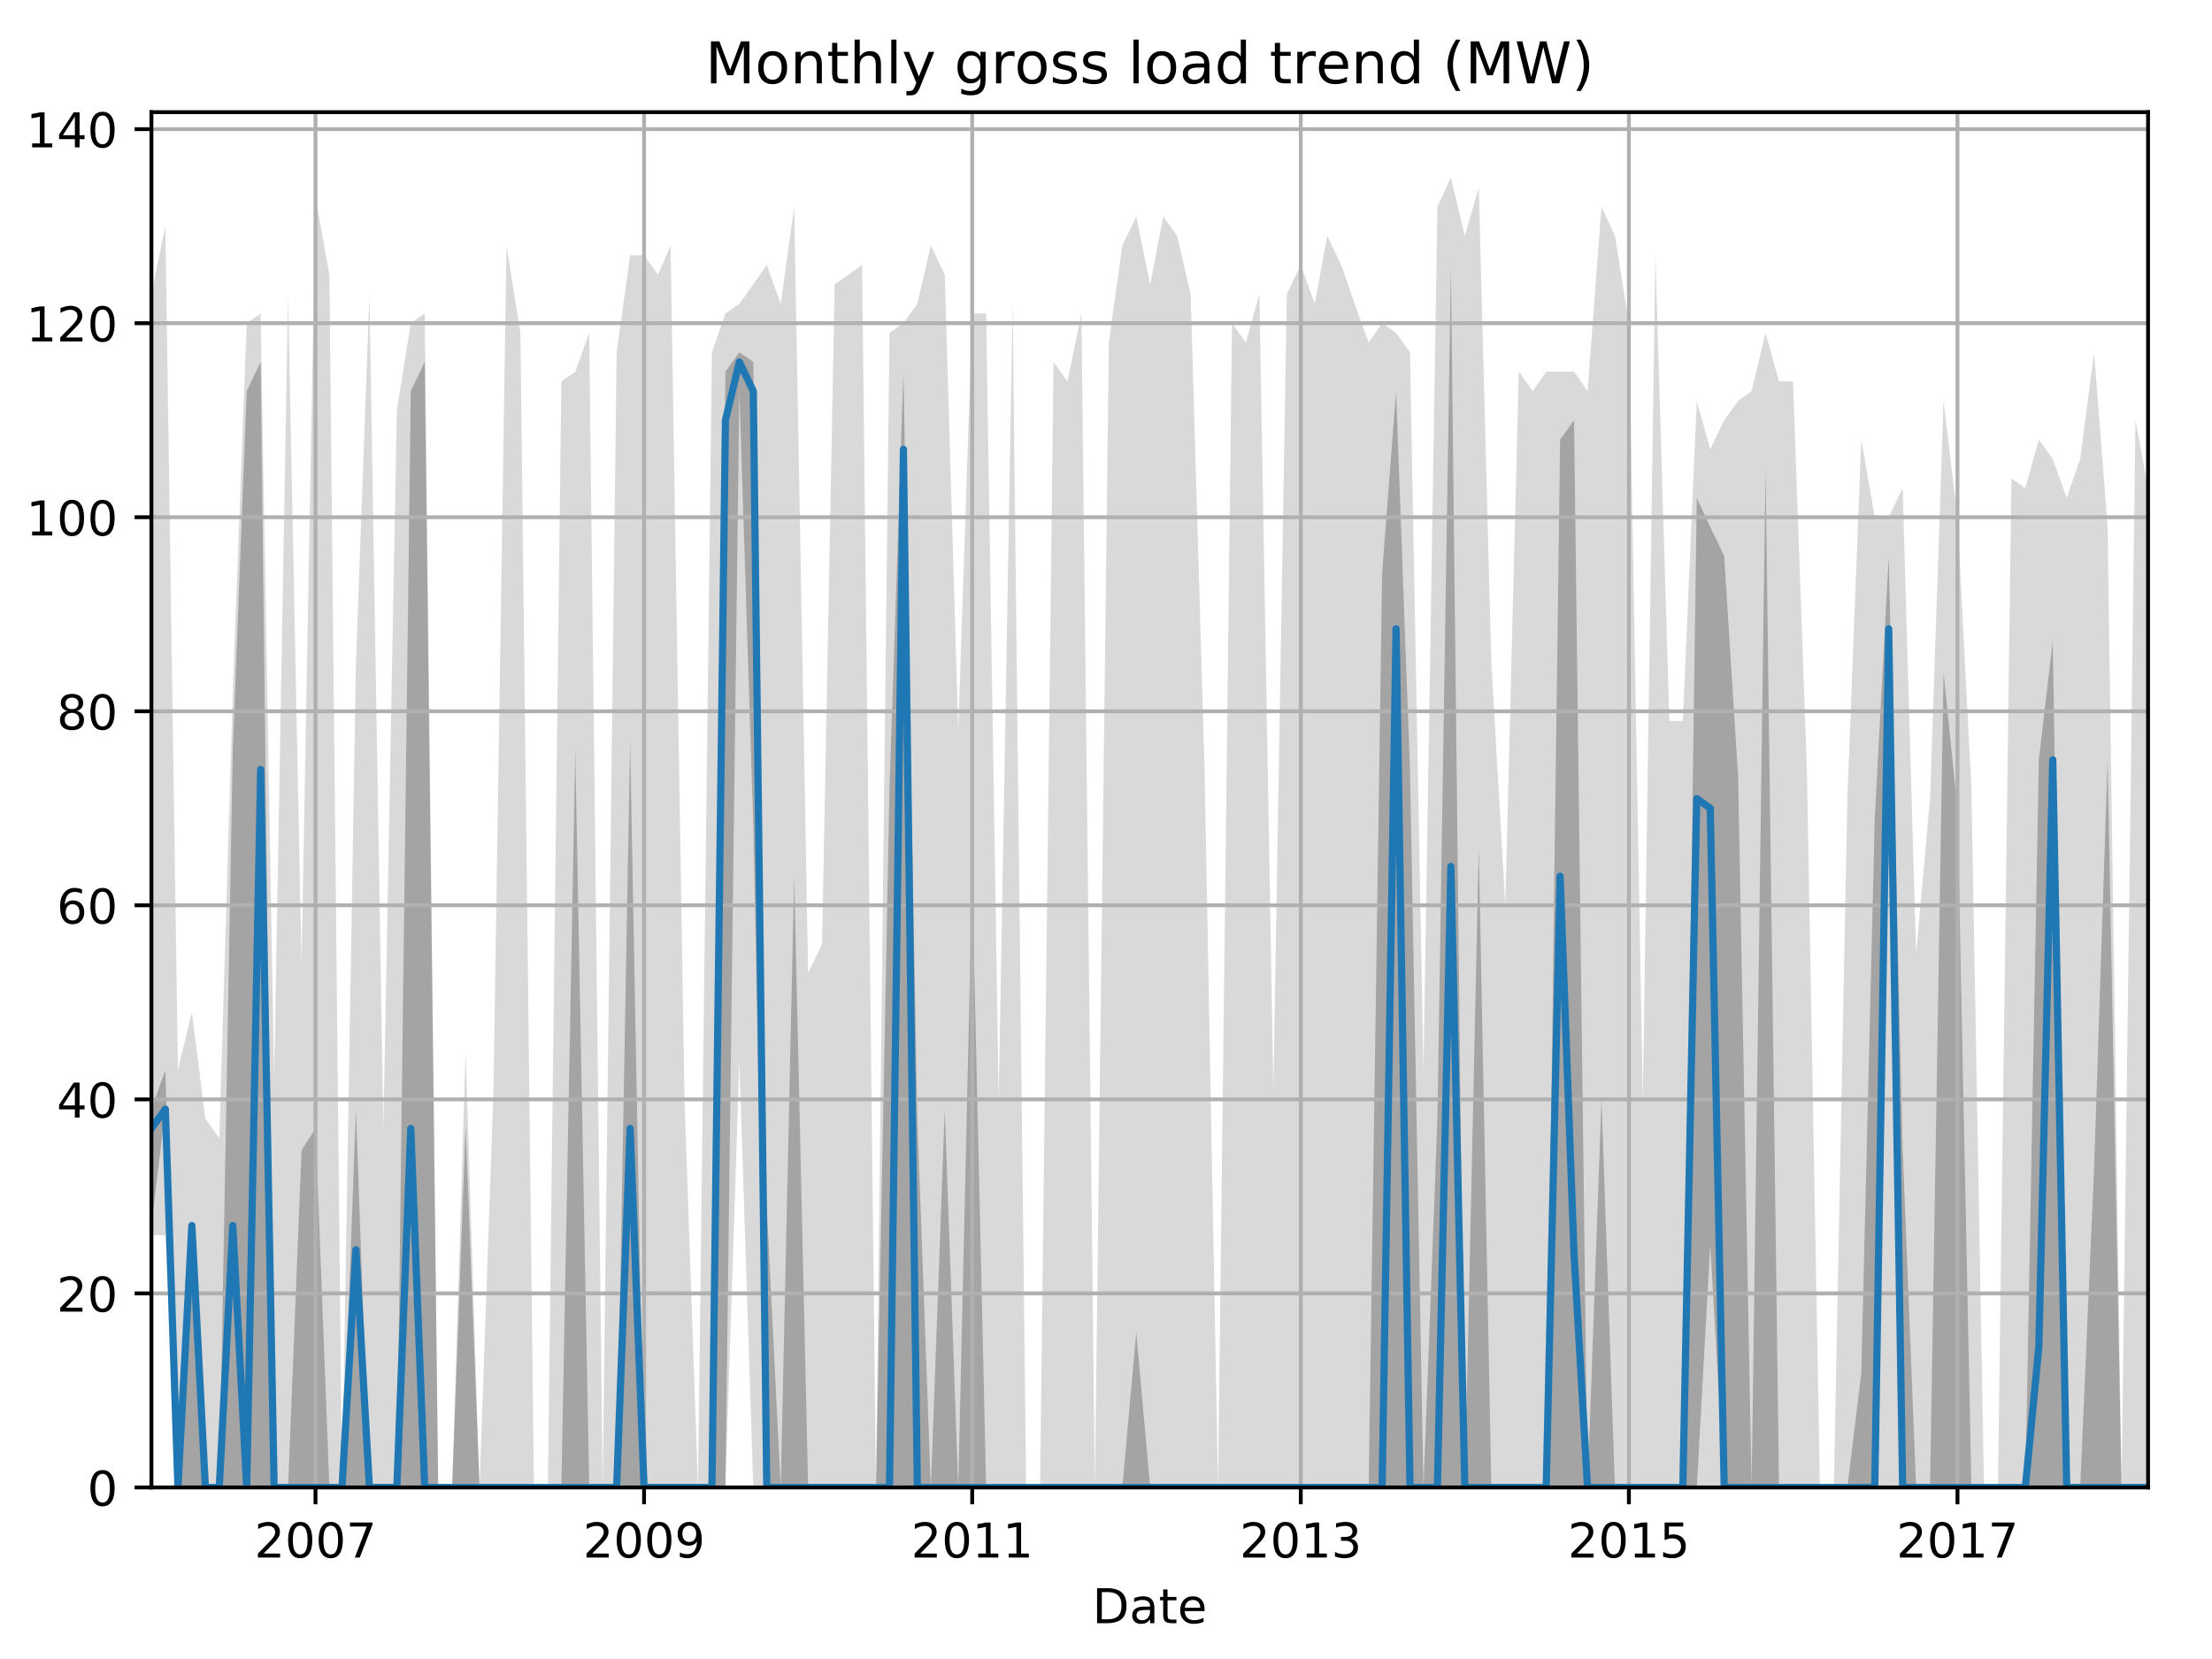 <?xml version="1.0" encoding="utf-8" standalone="no"?>
<!DOCTYPE svg PUBLIC "-//W3C//DTD SVG 1.1//EN"
  "http://www.w3.org/Graphics/SVG/1.1/DTD/svg11.dtd">
<!-- Created with matplotlib (http://matplotlib.org/) -->
<svg height="345.6pt" version="1.1" viewBox="0 0 460.8 345.6" width="460.8pt" xmlns="http://www.w3.org/2000/svg" xmlns:xlink="http://www.w3.org/1999/xlink">
 <defs>
  <style type="text/css">
*{stroke-linecap:butt;stroke-linejoin:round;}
  </style>
 </defs>
 <g id="figure_1">
  <g id="patch_1">
   <path d="M 0 345.6 
L 460.8 345.6 
L 460.8 0 
L 0 0 
z
" style="fill:none;"/>
  </g>
  <g id="axes_1">
   <g id="patch_2">
    <path d="M 31.543 309.863 
L 447.48 309.863 
L 447.48 23.365 
L 31.543 23.365 
z
" style="fill:none;"/>
   </g>
   <g id="PolyCollection_1">
    <path clip-path="url(#pe38abf1752)" d="M 31.543 61.262 
L 31.543 257.314 
L 34.446 257.314 
L 37.068 309.863 
L 39.97 309.863 
L 42.779 309.863 
L 45.682 309.863 
L 48.491 309.863 
L 51.394 309.863 
L 54.297 309.863 
L 57.106 309.863 
L 60.009 309.863 
L 62.818 309.863 
L 65.721 309.863 
L 68.623 309.863 
L 71.245 309.863 
L 74.148 309.863 
L 76.957 309.863 
L 79.86 309.863 
L 82.669 309.863 
L 85.572 309.863 
L 88.474 309.863 
L 91.284 309.863 
L 94.186 309.863 
L 96.995 309.863 
L 99.898 309.863 
L 102.801 309.863 
L 105.516 309.863 
L 108.419 309.863 
L 111.228 309.863 
L 114.131 309.863 
L 116.94 309.863 
L 119.843 309.863 
L 122.746 309.863 
L 125.555 309.863 
L 128.458 309.863 
L 131.267 309.863 
L 134.17 309.863 
L 137.072 309.863 
L 139.694 309.863 
L 142.597 309.863 
L 145.406 309.863 
L 148.309 309.863 
L 151.118 309.863 
L 154.021 220.933 
L 156.923 309.863 
L 159.732 309.863 
L 162.635 309.863 
L 165.444 309.863 
L 168.347 309.863 
L 171.25 309.863 
L 173.872 309.863 
L 176.774 309.863 
L 179.584 309.863 
L 182.486 309.863 
L 185.295 309.863 
L 188.198 309.863 
L 191.101 309.863 
L 193.91 309.863 
L 196.813 309.863 
L 199.622 309.863 
L 202.525 309.863 
L 205.428 309.863 
L 208.049 309.863 
L 210.952 309.863 
L 213.761 309.863 
L 216.664 309.863 
L 219.473 309.863 
L 222.376 309.863 
L 225.279 309.863 
L 228.088 309.863 
L 230.991 309.863 
L 233.8 309.863 
L 236.702 309.863 
L 239.605 309.863 
L 242.321 309.863 
L 245.223 309.863 
L 248.032 309.863 
L 250.935 309.863 
L 253.744 309.863 
L 256.647 309.863 
L 259.55 309.863 
L 262.359 309.863 
L 265.262 309.863 
L 268.071 309.863 
L 270.974 309.863 
L 273.876 309.863 
L 276.498 309.863 
L 279.401 309.863 
L 282.21 309.863 
L 285.113 309.863 
L 287.922 309.863 
L 290.825 309.863 
L 293.728 309.863 
L 296.537 309.863 
L 299.439 309.863 
L 302.249 309.863 
L 305.151 309.863 
L 308.054 309.863 
L 310.676 309.863 
L 313.579 309.863 
L 316.388 309.863 
L 319.291 309.863 
L 322.1 309.863 
L 325.002 309.863 
L 327.905 309.863 
L 330.714 309.863 
L 333.617 309.863 
L 336.426 309.863 
L 339.329 309.863 
L 342.232 309.863 
L 344.853 309.863 
L 347.756 309.863 
L 350.565 309.863 
L 353.468 309.863 
L 356.277 309.863 
L 359.18 309.863 
L 362.083 309.863 
L 364.892 309.863 
L 367.795 309.863 
L 370.604 309.863 
L 373.507 309.863 
L 376.409 309.863 
L 379.125 309.863 
L 382.028 309.863 
L 384.837 309.863 
L 387.739 309.863 
L 390.549 309.863 
L 393.451 309.863 
L 396.354 309.863 
L 399.163 309.863 
L 402.066 309.863 
L 404.875 309.863 
L 407.778 309.863 
L 410.681 309.863 
L 413.302 309.863 
L 416.205 309.863 
L 419.014 309.863 
L 421.917 309.863 
L 424.726 309.863 
L 427.629 309.863 
L 430.532 309.863 
L 433.341 309.863 
L 436.244 309.863 
L 439.053 309.863 
L 441.955 309.863 
L 444.858 309.863 
L 447.48 309.863 
L 447.48 101.685 
L 447.48 101.685 
L 444.858 87.537 
L 441.955 309.863 
L 439.053 109.769 
L 436.244 73.389 
L 433.341 95.621 
L 430.532 103.706 
L 427.629 95.621 
L 424.726 91.579 
L 421.917 101.685 
L 419.014 99.664 
L 416.205 309.863 
L 413.302 309.863 
L 410.681 164.34 
L 407.778 107.748 
L 404.875 83.494 
L 402.066 166.362 
L 399.163 198.7 
L 396.354 101.685 
L 393.451 107.748 
L 390.549 107.748 
L 387.739 91.579 
L 384.837 166.362 
L 382.028 309.863 
L 379.125 309.863 
L 376.409 160.298 
L 373.507 79.452 
L 370.604 79.452 
L 367.795 69.346 
L 364.892 81.473 
L 362.083 83.494 
L 359.18 87.537 
L 356.277 93.6 
L 353.468 83.494 
L 350.565 150.192 
L 347.756 150.192 
L 344.853 53.177 
L 342.232 229.017 
L 339.329 67.325 
L 336.426 49.135 
L 333.617 43.071 
L 330.714 81.473 
L 327.905 77.431 
L 325.002 77.431 
L 322.1 77.431 
L 319.291 81.473 
L 316.388 77.431 
L 313.579 188.594 
L 310.676 138.065 
L 308.054 39.029 
L 305.151 49.135 
L 302.249 37.008 
L 299.439 43.071 
L 296.537 222.954 
L 293.728 73.389 
L 290.825 69.346 
L 287.922 67.325 
L 285.113 71.367 
L 282.21 63.283 
L 279.401 55.198 
L 276.498 49.135 
L 273.876 63.283 
L 270.974 55.198 
L 268.071 61.262 
L 265.262 226.996 
L 262.359 61.262 
L 259.55 71.367 
L 256.647 67.325 
L 253.744 309.863 
L 250.935 160.298 
L 248.032 61.262 
L 245.223 49.135 
L 242.321 45.092 
L 239.605 59.241 
L 236.702 45.092 
L 233.8 51.156 
L 230.991 71.367 
L 228.088 309.863 
L 225.279 65.304 
L 222.376 79.452 
L 219.473 75.41 
L 216.664 309.863 
L 213.761 309.863 
L 210.952 63.283 
L 208.049 229.017 
L 205.428 65.304 
L 202.525 65.304 
L 199.622 152.214 
L 196.813 57.219 
L 193.91 51.156 
L 191.101 63.283 
L 188.198 67.325 
L 185.295 69.346 
L 182.486 309.863 
L 179.584 55.198 
L 176.774 57.219 
L 173.872 59.241 
L 171.25 196.679 
L 168.347 202.742 
L 165.444 43.071 
L 162.635 63.283 
L 159.732 55.198 
L 156.923 59.241 
L 154.021 63.283 
L 151.118 65.304 
L 148.309 73.389 
L 145.406 309.863 
L 142.597 229.017 
L 139.694 51.156 
L 137.072 57.219 
L 134.17 53.177 
L 131.267 53.177 
L 128.458 73.389 
L 125.555 309.863 
L 122.746 69.346 
L 119.843 77.431 
L 116.94 79.452 
L 114.131 309.863 
L 111.228 309.863 
L 108.419 69.346 
L 105.516 51.156 
L 102.801 226.996 
L 99.898 309.863 
L 96.995 218.912 
L 94.186 309.863 
L 91.284 309.863 
L 88.474 65.304 
L 85.572 67.325 
L 82.669 85.516 
L 79.86 235.081 
L 76.957 61.262 
L 74.148 138.065 
L 71.245 309.863 
L 68.623 57.219 
L 65.721 41.05 
L 62.818 200.721 
L 60.009 61.262 
L 57.106 224.975 
L 54.297 65.304 
L 51.394 67.325 
L 48.491 144.129 
L 45.682 237.102 
L 42.779 233.06 
L 39.97 210.827 
L 37.068 222.954 
L 34.446 47.114 
L 31.543 61.262 
z
" style="fill:#808080;fill-opacity:0.3;"/>
   </g>
   <g id="PolyCollection_2">
    <path clip-path="url(#pe38abf1752)" d="M 31.543 231.039 
L 31.543 255.292 
L 34.446 231.039 
L 37.068 309.863 
L 39.97 309.863 
L 42.779 309.863 
L 45.682 309.863 
L 48.491 309.863 
L 51.394 309.863 
L 54.297 309.863 
L 57.106 309.863 
L 60.009 309.863 
L 62.818 309.863 
L 65.721 309.863 
L 68.623 309.863 
L 71.245 309.863 
L 74.148 309.863 
L 76.957 309.863 
L 79.86 309.863 
L 82.669 309.863 
L 85.572 309.863 
L 88.474 309.863 
L 91.284 309.863 
L 94.186 309.863 
L 96.995 309.863 
L 99.898 309.863 
L 102.801 309.863 
L 105.516 309.863 
L 108.419 309.863 
L 111.228 309.863 
L 114.131 309.863 
L 116.94 309.863 
L 119.843 309.863 
L 122.746 309.863 
L 125.555 309.863 
L 128.458 309.863 
L 131.267 309.863 
L 134.17 309.863 
L 137.072 309.863 
L 139.694 309.863 
L 142.597 309.863 
L 145.406 309.863 
L 148.309 309.863 
L 151.118 309.863 
L 154.021 81.473 
L 156.923 171.92 
L 159.732 309.863 
L 162.635 309.863 
L 165.444 309.863 
L 168.347 309.863 
L 171.25 309.863 
L 173.872 309.863 
L 176.774 309.863 
L 179.584 309.863 
L 182.486 309.863 
L 185.295 309.863 
L 188.198 309.863 
L 191.101 309.863 
L 193.91 309.863 
L 196.813 309.863 
L 199.622 309.863 
L 202.525 309.863 
L 205.428 309.863 
L 208.049 309.863 
L 210.952 309.863 
L 213.761 309.863 
L 216.664 309.863 
L 219.473 309.863 
L 222.376 309.863 
L 225.279 309.863 
L 228.088 309.863 
L 230.991 309.863 
L 233.8 309.863 
L 236.702 309.863 
L 239.605 309.863 
L 242.321 309.863 
L 245.223 309.863 
L 248.032 309.863 
L 250.935 309.863 
L 253.744 309.863 
L 256.647 309.863 
L 259.55 309.863 
L 262.359 309.863 
L 265.262 309.863 
L 268.071 309.863 
L 270.974 309.863 
L 273.876 309.863 
L 276.498 309.863 
L 279.401 309.863 
L 282.21 309.863 
L 285.113 309.863 
L 287.922 309.863 
L 290.825 309.863 
L 293.728 309.863 
L 296.537 309.863 
L 299.439 309.863 
L 302.249 309.863 
L 305.151 309.863 
L 308.054 309.863 
L 310.676 309.863 
L 313.579 309.863 
L 316.388 309.863 
L 319.291 309.863 
L 322.1 309.863 
L 325.002 309.863 
L 327.905 309.863 
L 330.714 309.863 
L 333.617 309.863 
L 336.426 309.863 
L 339.329 309.863 
L 342.232 309.863 
L 344.853 309.863 
L 347.756 309.863 
L 350.565 309.863 
L 353.468 309.863 
L 356.277 259.335 
L 359.18 309.863 
L 362.083 309.863 
L 364.892 309.863 
L 367.795 309.863 
L 370.604 309.863 
L 373.507 309.863 
L 376.409 309.863 
L 379.125 309.863 
L 382.028 309.863 
L 384.837 309.863 
L 387.739 309.863 
L 390.549 309.863 
L 393.451 164.34 
L 396.354 309.863 
L 399.163 309.863 
L 402.066 309.863 
L 404.875 309.863 
L 407.778 309.863 
L 410.681 309.863 
L 413.302 309.863 
L 416.205 309.863 
L 419.014 309.863 
L 421.917 309.863 
L 424.726 309.863 
L 427.629 309.863 
L 430.532 309.863 
L 433.341 309.863 
L 436.244 309.863 
L 439.053 309.863 
L 441.955 309.863 
L 444.858 309.863 
L 447.48 309.863 
L 447.48 309.863 
L 447.48 309.863 
L 444.858 309.863 
L 441.955 309.863 
L 439.053 158.277 
L 436.244 243.165 
L 433.341 309.863 
L 430.532 309.863 
L 427.629 133.518 
L 424.726 158.277 
L 421.917 309.863 
L 419.014 309.863 
L 416.205 309.863 
L 413.302 309.863 
L 410.681 309.863 
L 407.778 168.383 
L 404.875 140.087 
L 402.066 309.863 
L 399.163 309.863 
L 396.354 239.123 
L 393.451 115.833 
L 390.549 170.404 
L 387.739 286.115 
L 384.837 309.863 
L 382.028 309.863 
L 379.125 309.863 
L 376.409 309.863 
L 373.507 309.863 
L 370.604 309.863 
L 367.795 97.642 
L 364.892 309.863 
L 362.083 161.814 
L 359.18 115.833 
L 356.277 109.769 
L 353.468 103.706 
L 350.565 309.863 
L 347.756 309.863 
L 344.853 309.863 
L 342.232 309.863 
L 339.329 309.863 
L 336.426 309.863 
L 333.617 229.017 
L 330.714 309.863 
L 327.905 87.537 
L 325.002 91.579 
L 322.1 309.863 
L 319.291 309.863 
L 316.388 309.863 
L 313.579 309.863 
L 310.676 309.863 
L 308.054 176.467 
L 305.151 309.863 
L 302.249 55.198 
L 299.439 233.06 
L 296.537 309.863 
L 293.728 160.298 
L 290.825 81.473 
L 287.922 119.37 
L 285.113 309.863 
L 282.21 309.863 
L 279.401 309.863 
L 276.498 309.863 
L 273.876 309.863 
L 270.974 309.863 
L 268.071 309.863 
L 265.262 309.863 
L 262.359 309.863 
L 259.55 309.863 
L 256.647 309.863 
L 253.744 309.863 
L 250.935 309.863 
L 248.032 309.863 
L 245.223 309.863 
L 242.321 309.863 
L 239.605 309.863 
L 236.702 277.525 
L 233.8 309.863 
L 230.991 309.863 
L 228.088 309.863 
L 225.279 309.863 
L 222.376 309.863 
L 219.473 309.863 
L 216.664 309.863 
L 213.761 309.863 
L 210.952 309.863 
L 208.049 309.863 
L 205.428 309.863 
L 202.525 182.531 
L 199.622 309.863 
L 196.813 231.039 
L 193.91 309.863 
L 191.101 233.06 
L 188.198 77.431 
L 185.295 164.34 
L 182.486 309.863 
L 179.584 309.863 
L 176.774 309.863 
L 173.872 309.863 
L 171.25 309.863 
L 168.347 309.863 
L 165.444 182.531 
L 162.635 309.863 
L 159.732 251.25 
L 156.923 75.41 
L 154.021 73.389 
L 151.118 77.431 
L 148.309 309.863 
L 145.406 309.863 
L 142.597 309.863 
L 139.694 309.863 
L 137.072 309.863 
L 134.17 309.863 
L 131.267 154.235 
L 128.458 309.863 
L 125.555 309.863 
L 122.746 309.863 
L 119.843 156.256 
L 116.94 309.863 
L 114.131 309.863 
L 111.228 309.863 
L 108.419 309.863 
L 105.516 309.863 
L 102.801 309.863 
L 99.898 309.863 
L 96.995 234.576 
L 94.186 309.863 
L 91.284 309.863 
L 88.474 75.41 
L 85.572 81.473 
L 82.669 309.863 
L 79.86 309.863 
L 76.957 309.863 
L 74.148 231.039 
L 71.245 309.863 
L 68.623 309.863 
L 65.721 235.081 
L 62.818 239.628 
L 60.009 309.863 
L 57.106 309.863 
L 54.297 75.41 
L 51.394 81.473 
L 48.491 156.256 
L 45.682 309.863 
L 42.779 309.863 
L 39.97 255.292 
L 37.068 309.863 
L 34.446 222.954 
L 31.543 231.039 
z
" style="fill:#808080;fill-opacity:0.6;"/>
   </g>
   <g id="matplotlib.axis_1">
    <g id="xtick_1">
     <g id="line2d_1">
      <path clip-path="url(#pe38abf1752)" d="M 65.721 309.863 
L 65.721 23.365 
" style="fill:none;stroke:#b0b0b0;stroke-linecap:square;stroke-width:0.8;"/>
     </g>
     <g id="line2d_2">
      <defs>
       <path d="M 0 0 
L 0 3.5 
" id="m65bfcafbf8" style="stroke:#000000;stroke-width:0.8;"/>
      </defs>
      <g>
       <use style="stroke:#000000;stroke-width:0.8;" x="65.721" xlink:href="#m65bfcafbf8" y="309.863"/>
      </g>
     </g>
     <g id="text_1">
      <!-- 2007 -->
      <defs>
       <path d="M 19.188 8.297 
L 53.609 8.297 
L 53.609 0 
L 7.328 0 
L 7.328 8.297 
Q 12.938 14.109 22.625 23.891 
Q 32.328 33.688 34.812 36.531 
Q 39.547 41.844 41.422 45.531 
Q 43.312 49.219 43.312 52.781 
Q 43.312 58.594 39.234 62.25 
Q 35.156 65.922 28.609 65.922 
Q 23.969 65.922 18.812 64.312 
Q 13.672 62.703 7.812 59.422 
L 7.812 69.391 
Q 13.766 71.781 18.938 73 
Q 24.125 74.219 28.422 74.219 
Q 39.75 74.219 46.484 68.547 
Q 53.219 62.891 53.219 53.422 
Q 53.219 48.922 51.531 44.891 
Q 49.859 40.875 45.406 35.406 
Q 44.188 33.984 37.641 27.219 
Q 31.109 20.453 19.188 8.297 
z
" id="DejaVuSans-32"/>
       <path d="M 31.781 66.406 
Q 24.172 66.406 20.328 58.906 
Q 16.5 51.422 16.5 36.375 
Q 16.5 21.391 20.328 13.891 
Q 24.172 6.391 31.781 6.391 
Q 39.453 6.391 43.281 13.891 
Q 47.125 21.391 47.125 36.375 
Q 47.125 51.422 43.281 58.906 
Q 39.453 66.406 31.781 66.406 
z
M 31.781 74.219 
Q 44.047 74.219 50.516 64.516 
Q 56.984 54.828 56.984 36.375 
Q 56.984 17.969 50.516 8.266 
Q 44.047 -1.422 31.781 -1.422 
Q 19.531 -1.422 13.062 8.266 
Q 6.594 17.969 6.594 36.375 
Q 6.594 54.828 13.062 64.516 
Q 19.531 74.219 31.781 74.219 
z
" id="DejaVuSans-30"/>
       <path d="M 8.203 72.906 
L 55.078 72.906 
L 55.078 68.703 
L 28.609 0 
L 18.312 0 
L 43.219 64.594 
L 8.203 64.594 
z
" id="DejaVuSans-37"/>
      </defs>
      <g transform="translate(52.996 324.462)scale(0.1 -0.1)">
       <use xlink:href="#DejaVuSans-32"/>
       <use x="63.623" xlink:href="#DejaVuSans-30"/>
       <use x="127.246" xlink:href="#DejaVuSans-30"/>
       <use x="190.869" xlink:href="#DejaVuSans-37"/>
      </g>
     </g>
    </g>
    <g id="xtick_2">
     <g id="line2d_3">
      <path clip-path="url(#pe38abf1752)" d="M 134.17 309.863 
L 134.17 23.365 
" style="fill:none;stroke:#b0b0b0;stroke-linecap:square;stroke-width:0.8;"/>
     </g>
     <g id="line2d_4">
      <g>
       <use style="stroke:#000000;stroke-width:0.8;" x="134.17" xlink:href="#m65bfcafbf8" y="309.863"/>
      </g>
     </g>
     <g id="text_2">
      <!-- 2009 -->
      <defs>
       <path d="M 10.984 1.516 
L 10.984 10.5 
Q 14.703 8.734 18.5 7.812 
Q 22.312 6.891 25.984 6.891 
Q 35.75 6.891 40.891 13.453 
Q 46.047 20.016 46.781 33.406 
Q 43.953 29.203 39.594 26.953 
Q 35.25 24.703 29.984 24.703 
Q 19.047 24.703 12.672 31.312 
Q 6.297 37.938 6.297 49.422 
Q 6.297 60.641 12.938 67.422 
Q 19.578 74.219 30.609 74.219 
Q 43.266 74.219 49.922 64.516 
Q 56.594 54.828 56.594 36.375 
Q 56.594 19.141 48.406 8.859 
Q 40.234 -1.422 26.422 -1.422 
Q 22.703 -1.422 18.891 -0.688 
Q 15.094 0.047 10.984 1.516 
z
M 30.609 32.422 
Q 37.25 32.422 41.125 36.953 
Q 45.016 41.5 45.016 49.422 
Q 45.016 57.281 41.125 61.844 
Q 37.25 66.406 30.609 66.406 
Q 23.969 66.406 20.094 61.844 
Q 16.219 57.281 16.219 49.422 
Q 16.219 41.5 20.094 36.953 
Q 23.969 32.422 30.609 32.422 
z
" id="DejaVuSans-39"/>
      </defs>
      <g transform="translate(121.445 324.462)scale(0.1 -0.1)">
       <use xlink:href="#DejaVuSans-32"/>
       <use x="63.623" xlink:href="#DejaVuSans-30"/>
       <use x="127.246" xlink:href="#DejaVuSans-30"/>
       <use x="190.869" xlink:href="#DejaVuSans-39"/>
      </g>
     </g>
    </g>
    <g id="xtick_3">
     <g id="line2d_5">
      <path clip-path="url(#pe38abf1752)" d="M 202.525 309.863 
L 202.525 23.365 
" style="fill:none;stroke:#b0b0b0;stroke-linecap:square;stroke-width:0.8;"/>
     </g>
     <g id="line2d_6">
      <g>
       <use style="stroke:#000000;stroke-width:0.8;" x="202.525" xlink:href="#m65bfcafbf8" y="309.863"/>
      </g>
     </g>
     <g id="text_3">
      <!-- 2011 -->
      <defs>
       <path d="M 12.406 8.297 
L 28.516 8.297 
L 28.516 63.922 
L 10.984 60.406 
L 10.984 69.391 
L 28.422 72.906 
L 38.281 72.906 
L 38.281 8.297 
L 54.391 8.297 
L 54.391 0 
L 12.406 0 
z
" id="DejaVuSans-31"/>
      </defs>
      <g transform="translate(189.8 324.462)scale(0.1 -0.1)">
       <use xlink:href="#DejaVuSans-32"/>
       <use x="63.623" xlink:href="#DejaVuSans-30"/>
       <use x="127.246" xlink:href="#DejaVuSans-31"/>
       <use x="190.869" xlink:href="#DejaVuSans-31"/>
      </g>
     </g>
    </g>
    <g id="xtick_4">
     <g id="line2d_7">
      <path clip-path="url(#pe38abf1752)" d="M 270.974 309.863 
L 270.974 23.365 
" style="fill:none;stroke:#b0b0b0;stroke-linecap:square;stroke-width:0.8;"/>
     </g>
     <g id="line2d_8">
      <g>
       <use style="stroke:#000000;stroke-width:0.8;" x="270.974" xlink:href="#m65bfcafbf8" y="309.863"/>
      </g>
     </g>
     <g id="text_4">
      <!-- 2013 -->
      <defs>
       <path d="M 40.578 39.312 
Q 47.656 37.797 51.625 33 
Q 55.609 28.219 55.609 21.188 
Q 55.609 10.406 48.188 4.484 
Q 40.766 -1.422 27.094 -1.422 
Q 22.516 -1.422 17.656 -0.516 
Q 12.797 0.391 7.625 2.203 
L 7.625 11.719 
Q 11.719 9.328 16.594 8.109 
Q 21.484 6.891 26.812 6.891 
Q 36.078 6.891 40.938 10.547 
Q 45.797 14.203 45.797 21.188 
Q 45.797 27.641 41.281 31.266 
Q 36.766 34.906 28.719 34.906 
L 20.219 34.906 
L 20.219 43.016 
L 29.109 43.016 
Q 36.375 43.016 40.234 45.922 
Q 44.094 48.828 44.094 54.297 
Q 44.094 59.906 40.109 62.906 
Q 36.141 65.922 28.719 65.922 
Q 24.656 65.922 20.016 65.031 
Q 15.375 64.156 9.812 62.312 
L 9.812 71.094 
Q 15.438 72.656 20.344 73.438 
Q 25.25 74.219 29.594 74.219 
Q 40.828 74.219 47.359 69.109 
Q 53.906 64.016 53.906 55.328 
Q 53.906 49.266 50.438 45.094 
Q 46.969 40.922 40.578 39.312 
z
" id="DejaVuSans-33"/>
      </defs>
      <g transform="translate(258.249 324.462)scale(0.1 -0.1)">
       <use xlink:href="#DejaVuSans-32"/>
       <use x="63.623" xlink:href="#DejaVuSans-30"/>
       <use x="127.246" xlink:href="#DejaVuSans-31"/>
       <use x="190.869" xlink:href="#DejaVuSans-33"/>
      </g>
     </g>
    </g>
    <g id="xtick_5">
     <g id="line2d_9">
      <path clip-path="url(#pe38abf1752)" d="M 339.329 309.863 
L 339.329 23.365 
" style="fill:none;stroke:#b0b0b0;stroke-linecap:square;stroke-width:0.8;"/>
     </g>
     <g id="line2d_10">
      <g>
       <use style="stroke:#000000;stroke-width:0.8;" x="339.329" xlink:href="#m65bfcafbf8" y="309.863"/>
      </g>
     </g>
     <g id="text_5">
      <!-- 2015 -->
      <defs>
       <path d="M 10.797 72.906 
L 49.516 72.906 
L 49.516 64.594 
L 19.828 64.594 
L 19.828 46.734 
Q 21.969 47.469 24.109 47.828 
Q 26.266 48.188 28.422 48.188 
Q 40.625 48.188 47.75 41.5 
Q 54.891 34.812 54.891 23.391 
Q 54.891 11.625 47.562 5.094 
Q 40.234 -1.422 26.906 -1.422 
Q 22.312 -1.422 17.547 -0.641 
Q 12.797 0.141 7.719 1.703 
L 7.719 11.625 
Q 12.109 9.234 16.797 8.062 
Q 21.484 6.891 26.703 6.891 
Q 35.156 6.891 40.078 11.328 
Q 45.016 15.766 45.016 23.391 
Q 45.016 31 40.078 35.438 
Q 35.156 39.891 26.703 39.891 
Q 22.75 39.891 18.812 39.016 
Q 14.891 38.141 10.797 36.281 
z
" id="DejaVuSans-35"/>
      </defs>
      <g transform="translate(326.604 324.462)scale(0.1 -0.1)">
       <use xlink:href="#DejaVuSans-32"/>
       <use x="63.623" xlink:href="#DejaVuSans-30"/>
       <use x="127.246" xlink:href="#DejaVuSans-31"/>
       <use x="190.869" xlink:href="#DejaVuSans-35"/>
      </g>
     </g>
    </g>
    <g id="xtick_6">
     <g id="line2d_11">
      <path clip-path="url(#pe38abf1752)" d="M 407.778 309.863 
L 407.778 23.365 
" style="fill:none;stroke:#b0b0b0;stroke-linecap:square;stroke-width:0.8;"/>
     </g>
     <g id="line2d_12">
      <g>
       <use style="stroke:#000000;stroke-width:0.8;" x="407.778" xlink:href="#m65bfcafbf8" y="309.863"/>
      </g>
     </g>
     <g id="text_6">
      <!-- 2017 -->
      <g transform="translate(395.053 324.462)scale(0.1 -0.1)">
       <use xlink:href="#DejaVuSans-32"/>
       <use x="63.623" xlink:href="#DejaVuSans-30"/>
       <use x="127.246" xlink:href="#DejaVuSans-31"/>
       <use x="190.869" xlink:href="#DejaVuSans-37"/>
      </g>
     </g>
    </g>
    <g id="text_7">
     <!-- Date -->
     <defs>
      <path d="M 19.672 64.797 
L 19.672 8.109 
L 31.594 8.109 
Q 46.688 8.109 53.688 14.938 
Q 60.688 21.781 60.688 36.531 
Q 60.688 51.172 53.688 57.984 
Q 46.688 64.797 31.594 64.797 
z
M 9.812 72.906 
L 30.078 72.906 
Q 51.266 72.906 61.172 64.094 
Q 71.094 55.281 71.094 36.531 
Q 71.094 17.672 61.125 8.828 
Q 51.172 0 30.078 0 
L 9.812 0 
z
" id="DejaVuSans-44"/>
      <path d="M 34.281 27.484 
Q 23.391 27.484 19.188 25 
Q 14.984 22.516 14.984 16.5 
Q 14.984 11.719 18.141 8.906 
Q 21.297 6.109 26.703 6.109 
Q 34.188 6.109 38.703 11.406 
Q 43.219 16.703 43.219 25.484 
L 43.219 27.484 
z
M 52.203 31.203 
L 52.203 0 
L 43.219 0 
L 43.219 8.297 
Q 40.141 3.328 35.547 0.953 
Q 30.953 -1.422 24.312 -1.422 
Q 15.922 -1.422 10.953 3.297 
Q 6 8.016 6 15.922 
Q 6 25.141 12.172 29.828 
Q 18.359 34.516 30.609 34.516 
L 43.219 34.516 
L 43.219 35.406 
Q 43.219 41.609 39.141 45 
Q 35.062 48.391 27.688 48.391 
Q 23 48.391 18.547 47.266 
Q 14.109 46.141 10.016 43.891 
L 10.016 52.203 
Q 14.938 54.109 19.578 55.047 
Q 24.219 56 28.609 56 
Q 40.484 56 46.344 49.844 
Q 52.203 43.703 52.203 31.203 
z
" id="DejaVuSans-61"/>
      <path d="M 18.312 70.219 
L 18.312 54.688 
L 36.812 54.688 
L 36.812 47.703 
L 18.312 47.703 
L 18.312 18.016 
Q 18.312 11.328 20.141 9.422 
Q 21.969 7.516 27.594 7.516 
L 36.812 7.516 
L 36.812 0 
L 27.594 0 
Q 17.188 0 13.234 3.875 
Q 9.281 7.766 9.281 18.016 
L 9.281 47.703 
L 2.688 47.703 
L 2.688 54.688 
L 9.281 54.688 
L 9.281 70.219 
z
" id="DejaVuSans-74"/>
      <path d="M 56.203 29.594 
L 56.203 25.203 
L 14.891 25.203 
Q 15.484 15.922 20.484 11.062 
Q 25.484 6.203 34.422 6.203 
Q 39.594 6.203 44.453 7.469 
Q 49.312 8.734 54.109 11.281 
L 54.109 2.781 
Q 49.266 0.734 44.188 -0.344 
Q 39.109 -1.422 33.891 -1.422 
Q 20.797 -1.422 13.156 6.188 
Q 5.516 13.812 5.516 26.812 
Q 5.516 40.234 12.766 48.109 
Q 20.016 56 32.328 56 
Q 43.359 56 49.781 48.891 
Q 56.203 41.797 56.203 29.594 
z
M 47.219 32.234 
Q 47.125 39.594 43.094 43.984 
Q 39.062 48.391 32.422 48.391 
Q 24.906 48.391 20.391 44.141 
Q 15.875 39.891 15.188 32.172 
z
" id="DejaVuSans-65"/>
     </defs>
     <g transform="translate(227.561 338.14)scale(0.1 -0.1)">
      <use xlink:href="#DejaVuSans-44"/>
      <use x="77.002" xlink:href="#DejaVuSans-61"/>
      <use x="138.281" xlink:href="#DejaVuSans-74"/>
      <use x="177.49" xlink:href="#DejaVuSans-65"/>
     </g>
    </g>
   </g>
   <g id="matplotlib.axis_2">
    <g id="ytick_1">
     <g id="line2d_13">
      <path clip-path="url(#pe38abf1752)" d="M 31.543 309.863 
L 447.48 309.863 
" style="fill:none;stroke:#b0b0b0;stroke-linecap:square;stroke-width:0.8;"/>
     </g>
     <g id="line2d_14">
      <defs>
       <path d="M 0 0 
L -3.5 0 
" id="mfaf1b51325" style="stroke:#000000;stroke-width:0.8;"/>
      </defs>
      <g>
       <use style="stroke:#000000;stroke-width:0.8;" x="31.543" xlink:href="#mfaf1b51325" y="309.863"/>
      </g>
     </g>
     <g id="text_8">
      <!-- 0 -->
      <g transform="translate(18.18 313.663)scale(0.1 -0.1)">
       <use xlink:href="#DejaVuSans-30"/>
      </g>
     </g>
    </g>
    <g id="ytick_2">
     <g id="line2d_15">
      <path clip-path="url(#pe38abf1752)" d="M 31.543 269.44 
L 447.48 269.44 
" style="fill:none;stroke:#b0b0b0;stroke-linecap:square;stroke-width:0.8;"/>
     </g>
     <g id="line2d_16">
      <g>
       <use style="stroke:#000000;stroke-width:0.8;" x="31.543" xlink:href="#mfaf1b51325" y="269.44"/>
      </g>
     </g>
     <g id="text_9">
      <!-- 20 -->
      <g transform="translate(11.818 273.24)scale(0.1 -0.1)">
       <use xlink:href="#DejaVuSans-32"/>
       <use x="63.623" xlink:href="#DejaVuSans-30"/>
      </g>
     </g>
    </g>
    <g id="ytick_3">
     <g id="line2d_17">
      <path clip-path="url(#pe38abf1752)" d="M 31.543 229.017 
L 447.48 229.017 
" style="fill:none;stroke:#b0b0b0;stroke-linecap:square;stroke-width:0.8;"/>
     </g>
     <g id="line2d_18">
      <g>
       <use style="stroke:#000000;stroke-width:0.8;" x="31.543" xlink:href="#mfaf1b51325" y="229.017"/>
      </g>
     </g>
     <g id="text_10">
      <!-- 40 -->
      <defs>
       <path d="M 37.797 64.312 
L 12.891 25.391 
L 37.797 25.391 
z
M 35.203 72.906 
L 47.609 72.906 
L 47.609 25.391 
L 58.016 25.391 
L 58.016 17.188 
L 47.609 17.188 
L 47.609 0 
L 37.797 0 
L 37.797 17.188 
L 4.891 17.188 
L 4.891 26.703 
z
" id="DejaVuSans-34"/>
      </defs>
      <g transform="translate(11.818 232.817)scale(0.1 -0.1)">
       <use xlink:href="#DejaVuSans-34"/>
       <use x="63.623" xlink:href="#DejaVuSans-30"/>
      </g>
     </g>
    </g>
    <g id="ytick_4">
     <g id="line2d_19">
      <path clip-path="url(#pe38abf1752)" d="M 31.543 188.594 
L 447.48 188.594 
" style="fill:none;stroke:#b0b0b0;stroke-linecap:square;stroke-width:0.8;"/>
     </g>
     <g id="line2d_20">
      <g>
       <use style="stroke:#000000;stroke-width:0.8;" x="31.543" xlink:href="#mfaf1b51325" y="188.594"/>
      </g>
     </g>
     <g id="text_11">
      <!-- 60 -->
      <defs>
       <path d="M 33.016 40.375 
Q 26.375 40.375 22.484 35.828 
Q 18.609 31.297 18.609 23.391 
Q 18.609 15.531 22.484 10.953 
Q 26.375 6.391 33.016 6.391 
Q 39.656 6.391 43.531 10.953 
Q 47.406 15.531 47.406 23.391 
Q 47.406 31.297 43.531 35.828 
Q 39.656 40.375 33.016 40.375 
z
M 52.594 71.297 
L 52.594 62.312 
Q 48.875 64.062 45.094 64.984 
Q 41.312 65.922 37.594 65.922 
Q 27.828 65.922 22.672 59.328 
Q 17.531 52.734 16.797 39.406 
Q 19.672 43.656 24.016 45.922 
Q 28.375 48.188 33.594 48.188 
Q 44.578 48.188 50.953 41.516 
Q 57.328 34.859 57.328 23.391 
Q 57.328 12.156 50.688 5.359 
Q 44.047 -1.422 33.016 -1.422 
Q 20.359 -1.422 13.672 8.266 
Q 6.984 17.969 6.984 36.375 
Q 6.984 53.656 15.188 63.938 
Q 23.391 74.219 37.203 74.219 
Q 40.922 74.219 44.703 73.484 
Q 48.484 72.75 52.594 71.297 
z
" id="DejaVuSans-36"/>
      </defs>
      <g transform="translate(11.818 192.394)scale(0.1 -0.1)">
       <use xlink:href="#DejaVuSans-36"/>
       <use x="63.623" xlink:href="#DejaVuSans-30"/>
      </g>
     </g>
    </g>
    <g id="ytick_5">
     <g id="line2d_21">
      <path clip-path="url(#pe38abf1752)" d="M 31.543 148.171 
L 447.48 148.171 
" style="fill:none;stroke:#b0b0b0;stroke-linecap:square;stroke-width:0.8;"/>
     </g>
     <g id="line2d_22">
      <g>
       <use style="stroke:#000000;stroke-width:0.8;" x="31.543" xlink:href="#mfaf1b51325" y="148.171"/>
      </g>
     </g>
     <g id="text_12">
      <!-- 80 -->
      <defs>
       <path d="M 31.781 34.625 
Q 24.75 34.625 20.719 30.859 
Q 16.703 27.094 16.703 20.516 
Q 16.703 13.922 20.719 10.156 
Q 24.75 6.391 31.781 6.391 
Q 38.812 6.391 42.859 10.172 
Q 46.922 13.969 46.922 20.516 
Q 46.922 27.094 42.891 30.859 
Q 38.875 34.625 31.781 34.625 
z
M 21.922 38.812 
Q 15.578 40.375 12.031 44.719 
Q 8.5 49.078 8.5 55.328 
Q 8.5 64.062 14.719 69.141 
Q 20.953 74.219 31.781 74.219 
Q 42.672 74.219 48.875 69.141 
Q 55.078 64.062 55.078 55.328 
Q 55.078 49.078 51.531 44.719 
Q 48 40.375 41.703 38.812 
Q 48.828 37.156 52.797 32.312 
Q 56.781 27.484 56.781 20.516 
Q 56.781 9.906 50.312 4.234 
Q 43.844 -1.422 31.781 -1.422 
Q 19.734 -1.422 13.25 4.234 
Q 6.781 9.906 6.781 20.516 
Q 6.781 27.484 10.781 32.312 
Q 14.797 37.156 21.922 38.812 
z
M 18.312 54.391 
Q 18.312 48.734 21.844 45.562 
Q 25.391 42.391 31.781 42.391 
Q 38.141 42.391 41.719 45.562 
Q 45.312 48.734 45.312 54.391 
Q 45.312 60.062 41.719 63.234 
Q 38.141 66.406 31.781 66.406 
Q 25.391 66.406 21.844 63.234 
Q 18.312 60.062 18.312 54.391 
z
" id="DejaVuSans-38"/>
      </defs>
      <g transform="translate(11.818 151.97)scale(0.1 -0.1)">
       <use xlink:href="#DejaVuSans-38"/>
       <use x="63.623" xlink:href="#DejaVuSans-30"/>
      </g>
     </g>
    </g>
    <g id="ytick_6">
     <g id="line2d_23">
      <path clip-path="url(#pe38abf1752)" d="M 31.543 107.748 
L 447.48 107.748 
" style="fill:none;stroke:#b0b0b0;stroke-linecap:square;stroke-width:0.8;"/>
     </g>
     <g id="line2d_24">
      <g>
       <use style="stroke:#000000;stroke-width:0.8;" x="31.543" xlink:href="#mfaf1b51325" y="107.748"/>
      </g>
     </g>
     <g id="text_13">
      <!-- 100 -->
      <g transform="translate(5.455 111.547)scale(0.1 -0.1)">
       <use xlink:href="#DejaVuSans-31"/>
       <use x="63.623" xlink:href="#DejaVuSans-30"/>
       <use x="127.246" xlink:href="#DejaVuSans-30"/>
      </g>
     </g>
    </g>
    <g id="ytick_7">
     <g id="line2d_25">
      <path clip-path="url(#pe38abf1752)" d="M 31.543 67.325 
L 447.48 67.325 
" style="fill:none;stroke:#b0b0b0;stroke-linecap:square;stroke-width:0.8;"/>
     </g>
     <g id="line2d_26">
      <g>
       <use style="stroke:#000000;stroke-width:0.8;" x="31.543" xlink:href="#mfaf1b51325" y="67.325"/>
      </g>
     </g>
     <g id="text_14">
      <!-- 120 -->
      <g transform="translate(5.455 71.124)scale(0.1 -0.1)">
       <use xlink:href="#DejaVuSans-31"/>
       <use x="63.623" xlink:href="#DejaVuSans-32"/>
       <use x="127.246" xlink:href="#DejaVuSans-30"/>
      </g>
     </g>
    </g>
    <g id="ytick_8">
     <g id="line2d_27">
      <path clip-path="url(#pe38abf1752)" d="M 31.543 26.902 
L 447.48 26.902 
" style="fill:none;stroke:#b0b0b0;stroke-linecap:square;stroke-width:0.8;"/>
     </g>
     <g id="line2d_28">
      <g>
       <use style="stroke:#000000;stroke-width:0.8;" x="31.543" xlink:href="#mfaf1b51325" y="26.902"/>
      </g>
     </g>
     <g id="text_15">
      <!-- 140 -->
      <g transform="translate(5.455 30.701)scale(0.1 -0.1)">
       <use xlink:href="#DejaVuSans-31"/>
       <use x="63.623" xlink:href="#DejaVuSans-34"/>
       <use x="127.246" xlink:href="#DejaVuSans-30"/>
      </g>
     </g>
    </g>
   </g>
   <g id="line2d_29">
    <path clip-path="url(#pe38abf1752)" d="M 31.543 235.081 
L 34.446 231.039 
L 37.068 309.863 
L 39.97 255.292 
L 42.779 309.863 
L 45.682 309.863 
L 48.491 255.292 
L 51.394 309.863 
L 54.297 160.298 
L 57.106 309.863 
L 71.245 309.863 
L 74.148 260.345 
L 76.957 309.863 
L 82.669 309.863 
L 85.572 235.081 
L 88.474 309.863 
L 128.458 309.863 
L 131.267 235.081 
L 134.17 309.863 
L 148.309 309.863 
L 151.118 87.537 
L 154.021 75.41 
L 156.923 81.473 
L 159.732 309.863 
L 185.295 309.863 
L 188.198 93.6 
L 191.101 309.863 
L 287.922 309.863 
L 290.825 130.991 
L 293.728 309.863 
L 299.439 309.863 
L 302.249 180.51 
L 305.151 309.863 
L 322.1 309.863 
L 325.002 182.531 
L 327.905 261.356 
L 330.714 309.863 
L 350.565 309.863 
L 353.468 166.362 
L 356.277 168.383 
L 359.18 309.863 
L 390.549 309.863 
L 393.451 130.991 
L 396.354 309.863 
L 421.917 309.863 
L 424.726 280.557 
L 427.629 158.277 
L 430.532 309.863 
L 447.48 309.863 
L 447.48 309.863 
" style="fill:none;stroke:#1f77b4;stroke-linecap:square;stroke-width:1.5;"/>
   </g>
   <g id="patch_3">
    <path d="M 31.543 309.863 
L 31.543 23.365 
" style="fill:none;stroke:#000000;stroke-linecap:square;stroke-linejoin:miter;stroke-width:0.8;"/>
   </g>
   <g id="patch_4">
    <path d="M 447.48 309.863 
L 447.48 23.365 
" style="fill:none;stroke:#000000;stroke-linecap:square;stroke-linejoin:miter;stroke-width:0.8;"/>
   </g>
   <g id="patch_5">
    <path d="M 31.543 309.863 
L 447.48 309.863 
" style="fill:none;stroke:#000000;stroke-linecap:square;stroke-linejoin:miter;stroke-width:0.8;"/>
   </g>
   <g id="patch_6">
    <path d="M 31.543 23.365 
L 447.48 23.365 
" style="fill:none;stroke:#000000;stroke-linecap:square;stroke-linejoin:miter;stroke-width:0.8;"/>
   </g>
   <g id="text_16">
    <!-- Monthly gross load trend (MW) -->
    <defs>
     <path d="M 9.812 72.906 
L 24.516 72.906 
L 43.109 23.297 
L 61.812 72.906 
L 76.516 72.906 
L 76.516 0 
L 66.891 0 
L 66.891 64.016 
L 48.094 14.016 
L 38.188 14.016 
L 19.391 64.016 
L 19.391 0 
L 9.812 0 
z
" id="DejaVuSans-4d"/>
     <path d="M 30.609 48.391 
Q 23.391 48.391 19.188 42.75 
Q 14.984 37.109 14.984 27.297 
Q 14.984 17.484 19.156 11.844 
Q 23.344 6.203 30.609 6.203 
Q 37.797 6.203 41.984 11.859 
Q 46.188 17.531 46.188 27.297 
Q 46.188 37.016 41.984 42.703 
Q 37.797 48.391 30.609 48.391 
z
M 30.609 56 
Q 42.328 56 49.016 48.375 
Q 55.719 40.766 55.719 27.297 
Q 55.719 13.875 49.016 6.219 
Q 42.328 -1.422 30.609 -1.422 
Q 18.844 -1.422 12.172 6.219 
Q 5.516 13.875 5.516 27.297 
Q 5.516 40.766 12.172 48.375 
Q 18.844 56 30.609 56 
z
" id="DejaVuSans-6f"/>
     <path d="M 54.891 33.016 
L 54.891 0 
L 45.906 0 
L 45.906 32.719 
Q 45.906 40.484 42.875 44.328 
Q 39.844 48.188 33.797 48.188 
Q 26.516 48.188 22.312 43.547 
Q 18.109 38.922 18.109 30.906 
L 18.109 0 
L 9.078 0 
L 9.078 54.688 
L 18.109 54.688 
L 18.109 46.188 
Q 21.344 51.125 25.703 53.562 
Q 30.078 56 35.797 56 
Q 45.219 56 50.047 50.172 
Q 54.891 44.344 54.891 33.016 
z
" id="DejaVuSans-6e"/>
     <path d="M 54.891 33.016 
L 54.891 0 
L 45.906 0 
L 45.906 32.719 
Q 45.906 40.484 42.875 44.328 
Q 39.844 48.188 33.797 48.188 
Q 26.516 48.188 22.312 43.547 
Q 18.109 38.922 18.109 30.906 
L 18.109 0 
L 9.078 0 
L 9.078 75.984 
L 18.109 75.984 
L 18.109 46.188 
Q 21.344 51.125 25.703 53.562 
Q 30.078 56 35.797 56 
Q 45.219 56 50.047 50.172 
Q 54.891 44.344 54.891 33.016 
z
" id="DejaVuSans-68"/>
     <path d="M 9.422 75.984 
L 18.406 75.984 
L 18.406 0 
L 9.422 0 
z
" id="DejaVuSans-6c"/>
     <path d="M 32.172 -5.078 
Q 28.375 -14.844 24.75 -17.812 
Q 21.141 -20.797 15.094 -20.797 
L 7.906 -20.797 
L 7.906 -13.281 
L 13.188 -13.281 
Q 16.891 -13.281 18.938 -11.516 
Q 21 -9.766 23.484 -3.219 
L 25.094 0.875 
L 2.984 54.688 
L 12.5 54.688 
L 29.594 11.922 
L 46.688 54.688 
L 56.203 54.688 
z
" id="DejaVuSans-79"/>
     <path id="DejaVuSans-20"/>
     <path d="M 45.406 27.984 
Q 45.406 37.75 41.375 43.109 
Q 37.359 48.484 30.078 48.484 
Q 22.859 48.484 18.828 43.109 
Q 14.797 37.75 14.797 27.984 
Q 14.797 18.266 18.828 12.891 
Q 22.859 7.516 30.078 7.516 
Q 37.359 7.516 41.375 12.891 
Q 45.406 18.266 45.406 27.984 
z
M 54.391 6.781 
Q 54.391 -7.172 48.188 -13.984 
Q 42 -20.797 29.203 -20.797 
Q 24.469 -20.797 20.266 -20.094 
Q 16.062 -19.391 12.109 -17.922 
L 12.109 -9.188 
Q 16.062 -11.328 19.922 -12.344 
Q 23.781 -13.375 27.781 -13.375 
Q 36.625 -13.375 41.016 -8.766 
Q 45.406 -4.156 45.406 5.172 
L 45.406 9.625 
Q 42.625 4.781 38.281 2.391 
Q 33.938 0 27.875 0 
Q 17.828 0 11.672 7.656 
Q 5.516 15.328 5.516 27.984 
Q 5.516 40.672 11.672 48.328 
Q 17.828 56 27.875 56 
Q 33.938 56 38.281 53.609 
Q 42.625 51.219 45.406 46.391 
L 45.406 54.688 
L 54.391 54.688 
z
" id="DejaVuSans-67"/>
     <path d="M 41.109 46.297 
Q 39.594 47.172 37.812 47.578 
Q 36.031 48 33.891 48 
Q 26.266 48 22.188 43.047 
Q 18.109 38.094 18.109 28.812 
L 18.109 0 
L 9.078 0 
L 9.078 54.688 
L 18.109 54.688 
L 18.109 46.188 
Q 20.953 51.172 25.484 53.578 
Q 30.031 56 36.531 56 
Q 37.453 56 38.578 55.875 
Q 39.703 55.766 41.062 55.516 
z
" id="DejaVuSans-72"/>
     <path d="M 44.281 53.078 
L 44.281 44.578 
Q 40.484 46.531 36.375 47.5 
Q 32.281 48.484 27.875 48.484 
Q 21.188 48.484 17.844 46.438 
Q 14.5 44.391 14.5 40.281 
Q 14.5 37.156 16.891 35.375 
Q 19.281 33.594 26.516 31.984 
L 29.594 31.297 
Q 39.156 29.25 43.188 25.516 
Q 47.219 21.781 47.219 15.094 
Q 47.219 7.469 41.188 3.016 
Q 35.156 -1.422 24.609 -1.422 
Q 20.219 -1.422 15.453 -0.562 
Q 10.688 0.297 5.422 2 
L 5.422 11.281 
Q 10.406 8.688 15.234 7.391 
Q 20.062 6.109 24.812 6.109 
Q 31.156 6.109 34.562 8.281 
Q 37.984 10.453 37.984 14.406 
Q 37.984 18.062 35.516 20.016 
Q 33.062 21.969 24.703 23.781 
L 21.578 24.516 
Q 13.234 26.266 9.516 29.906 
Q 5.812 33.547 5.812 39.891 
Q 5.812 47.609 11.281 51.797 
Q 16.75 56 26.812 56 
Q 31.781 56 36.172 55.266 
Q 40.578 54.547 44.281 53.078 
z
" id="DejaVuSans-73"/>
     <path d="M 45.406 46.391 
L 45.406 75.984 
L 54.391 75.984 
L 54.391 0 
L 45.406 0 
L 45.406 8.203 
Q 42.578 3.328 38.25 0.953 
Q 33.938 -1.422 27.875 -1.422 
Q 17.969 -1.422 11.734 6.484 
Q 5.516 14.406 5.516 27.297 
Q 5.516 40.188 11.734 48.094 
Q 17.969 56 27.875 56 
Q 33.938 56 38.25 53.625 
Q 42.578 51.266 45.406 46.391 
z
M 14.797 27.297 
Q 14.797 17.391 18.875 11.75 
Q 22.953 6.109 30.078 6.109 
Q 37.203 6.109 41.297 11.75 
Q 45.406 17.391 45.406 27.297 
Q 45.406 37.203 41.297 42.844 
Q 37.203 48.484 30.078 48.484 
Q 22.953 48.484 18.875 42.844 
Q 14.797 37.203 14.797 27.297 
z
" id="DejaVuSans-64"/>
     <path d="M 31 75.875 
Q 24.469 64.656 21.281 53.656 
Q 18.109 42.672 18.109 31.391 
Q 18.109 20.125 21.312 9.062 
Q 24.516 -2 31 -13.188 
L 23.188 -13.188 
Q 15.875 -1.703 12.234 9.375 
Q 8.594 20.453 8.594 31.391 
Q 8.594 42.281 12.203 53.312 
Q 15.828 64.359 23.188 75.875 
z
" id="DejaVuSans-28"/>
     <path d="M 3.328 72.906 
L 13.281 72.906 
L 28.609 11.281 
L 43.891 72.906 
L 54.984 72.906 
L 70.312 11.281 
L 85.594 72.906 
L 95.609 72.906 
L 77.297 0 
L 64.891 0 
L 49.516 63.281 
L 33.984 0 
L 21.578 0 
z
" id="DejaVuSans-57"/>
     <path d="M 8.016 75.875 
L 15.828 75.875 
Q 23.141 64.359 26.781 53.312 
Q 30.422 42.281 30.422 31.391 
Q 30.422 20.453 26.781 9.375 
Q 23.141 -1.703 15.828 -13.188 
L 8.016 -13.188 
Q 14.5 -2 17.703 9.062 
Q 20.906 20.125 20.906 31.391 
Q 20.906 42.672 17.703 53.656 
Q 14.5 64.656 8.016 75.875 
z
" id="DejaVuSans-29"/>
    </defs>
    <g transform="translate(146.929 17.365)scale(0.12 -0.12)">
     <use xlink:href="#DejaVuSans-4d"/>
     <use x="86.279" xlink:href="#DejaVuSans-6f"/>
     <use x="147.461" xlink:href="#DejaVuSans-6e"/>
     <use x="210.84" xlink:href="#DejaVuSans-74"/>
     <use x="250.049" xlink:href="#DejaVuSans-68"/>
     <use x="313.428" xlink:href="#DejaVuSans-6c"/>
     <use x="341.211" xlink:href="#DejaVuSans-79"/>
     <use x="400.391" xlink:href="#DejaVuSans-20"/>
     <use x="432.178" xlink:href="#DejaVuSans-67"/>
     <use x="495.654" xlink:href="#DejaVuSans-72"/>
     <use x="536.736" xlink:href="#DejaVuSans-6f"/>
     <use x="597.918" xlink:href="#DejaVuSans-73"/>
     <use x="650.018" xlink:href="#DejaVuSans-73"/>
     <use x="702.117" xlink:href="#DejaVuSans-20"/>
     <use x="733.904" xlink:href="#DejaVuSans-6c"/>
     <use x="761.688" xlink:href="#DejaVuSans-6f"/>
     <use x="822.869" xlink:href="#DejaVuSans-61"/>
     <use x="884.148" xlink:href="#DejaVuSans-64"/>
     <use x="947.625" xlink:href="#DejaVuSans-20"/>
     <use x="979.412" xlink:href="#DejaVuSans-74"/>
     <use x="1018.621" xlink:href="#DejaVuSans-72"/>
     <use x="1059.703" xlink:href="#DejaVuSans-65"/>
     <use x="1121.227" xlink:href="#DejaVuSans-6e"/>
     <use x="1184.605" xlink:href="#DejaVuSans-64"/>
     <use x="1248.082" xlink:href="#DejaVuSans-20"/>
     <use x="1279.869" xlink:href="#DejaVuSans-28"/>
     <use x="1318.883" xlink:href="#DejaVuSans-4d"/>
     <use x="1405.162" xlink:href="#DejaVuSans-57"/>
     <use x="1504.039" xlink:href="#DejaVuSans-29"/>
    </g>
   </g>
  </g>
 </g>
 <defs>
  <clipPath id="pe38abf1752">
   <rect height="286.498" width="415.937" x="31.543" y="23.365"/>
  </clipPath>
 </defs>
</svg>
